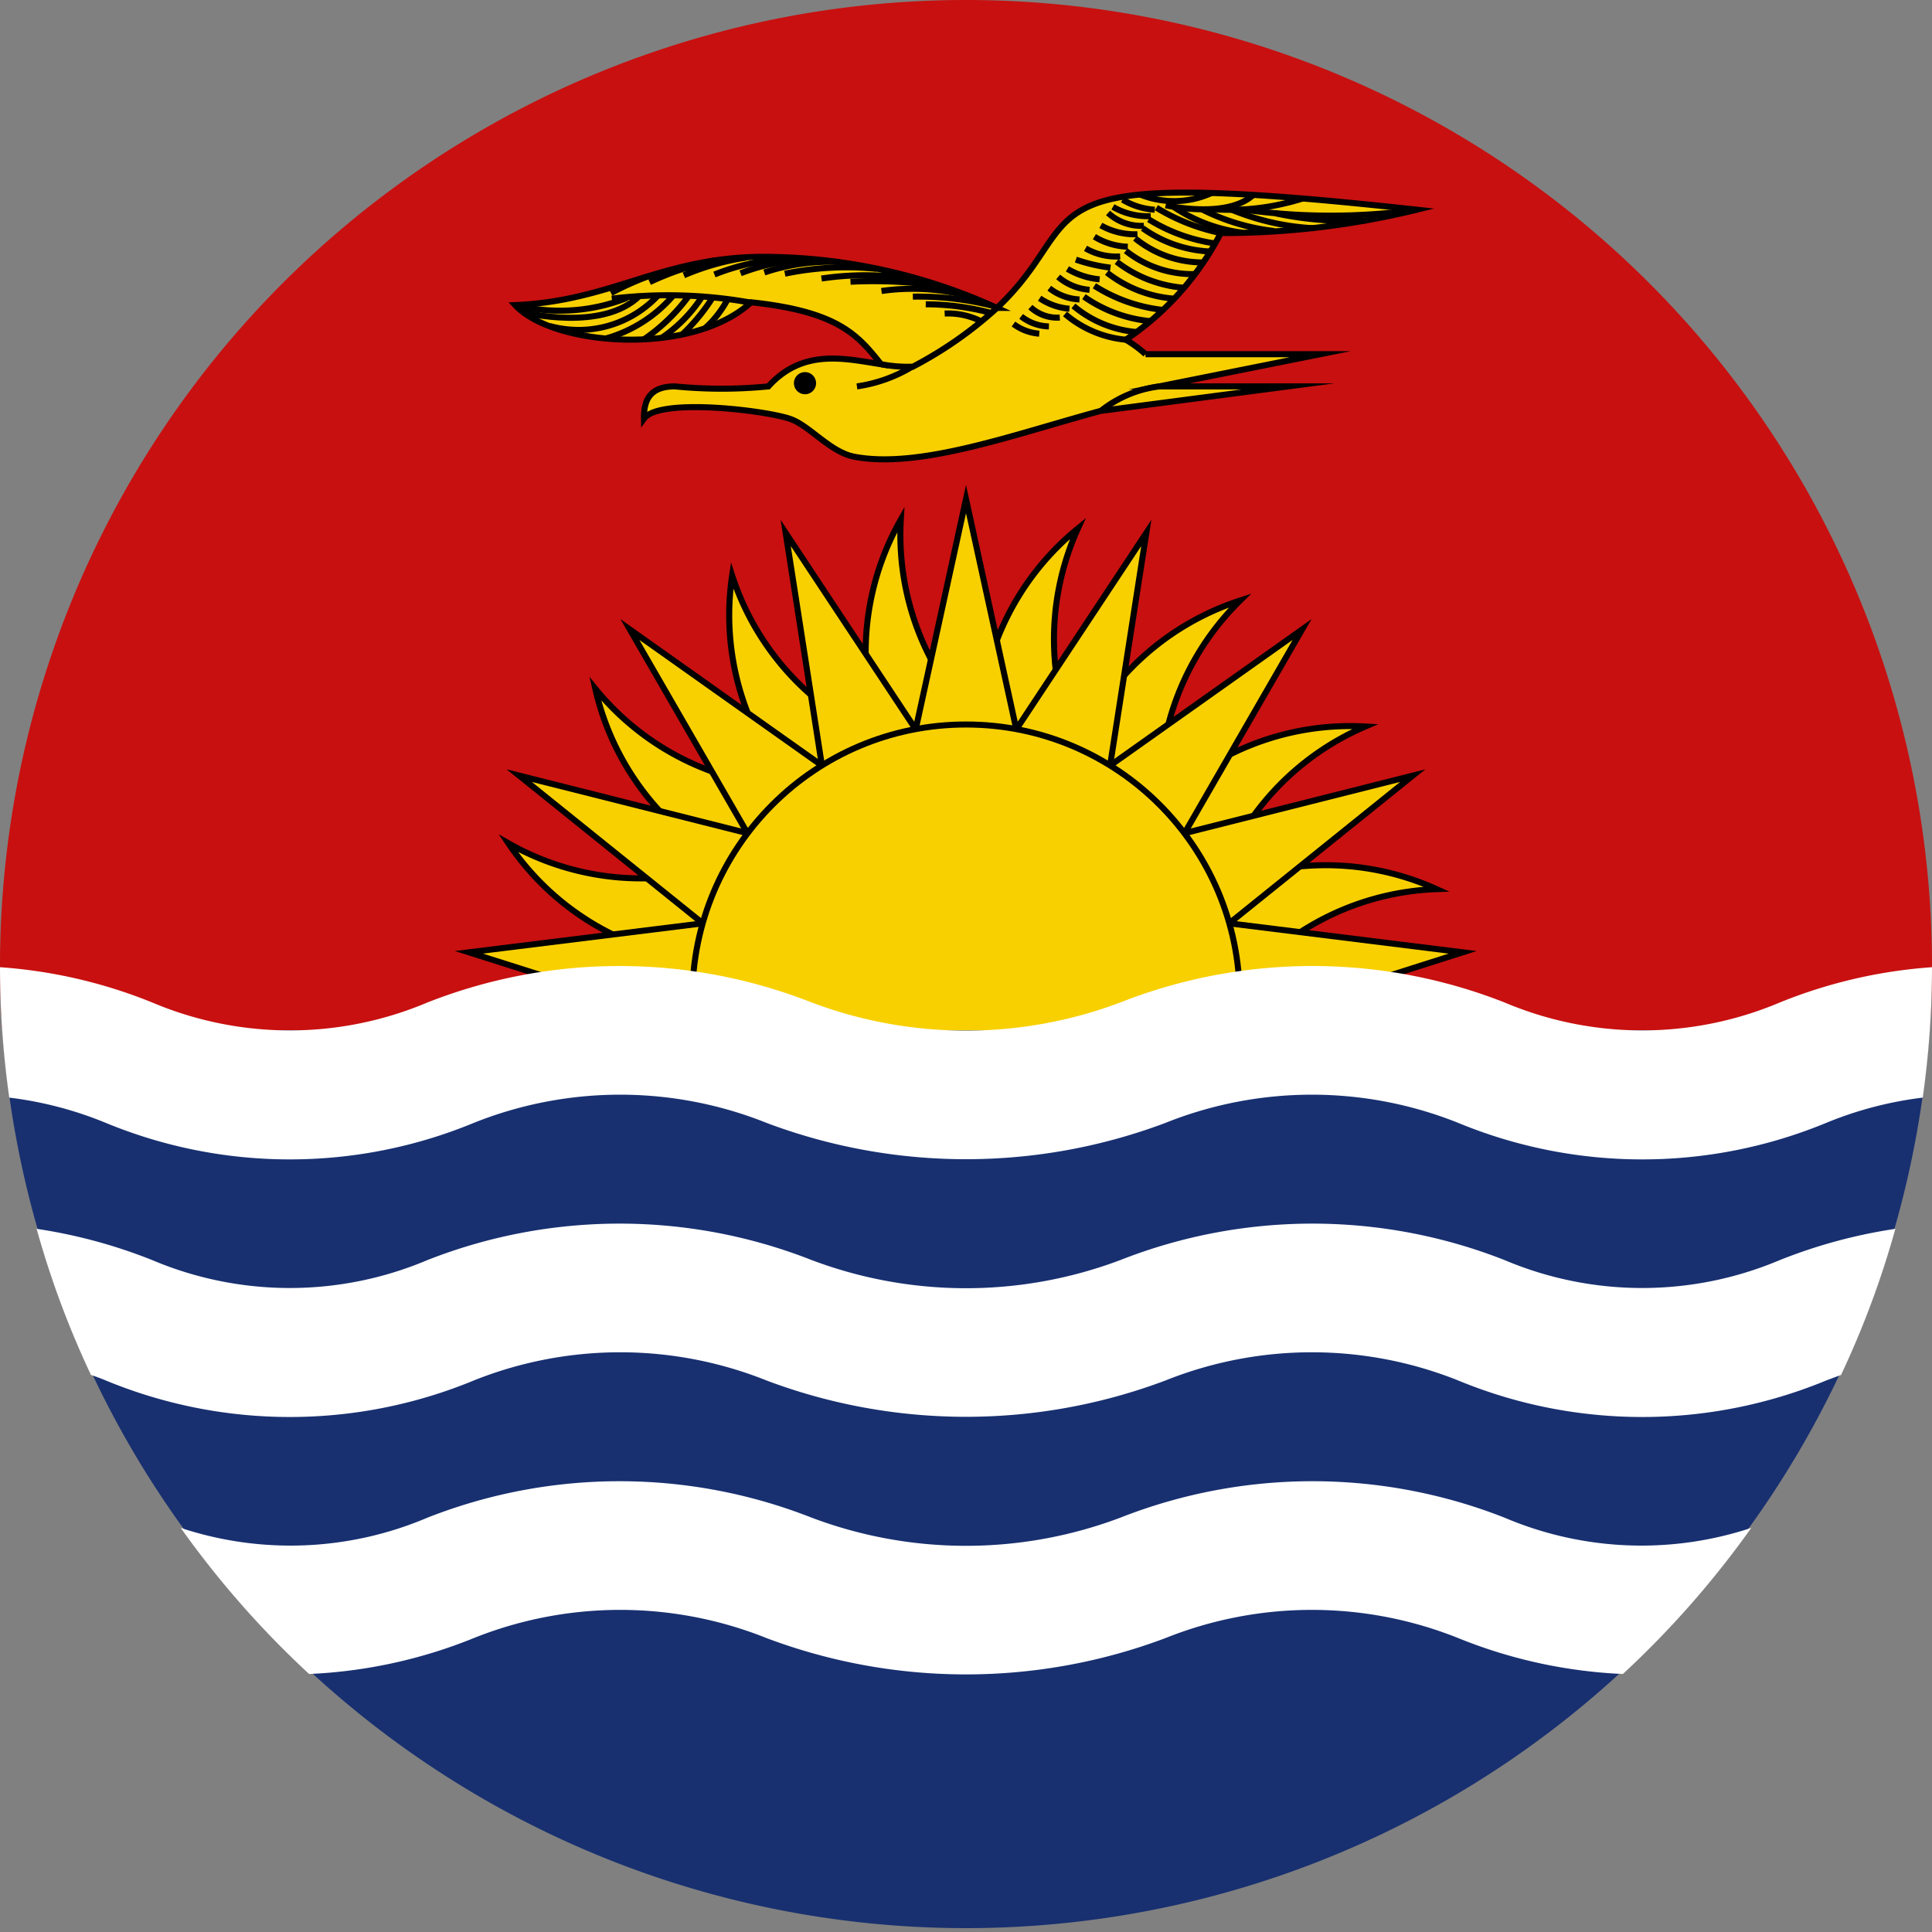 <svg xmlns="http://www.w3.org/2000/svg" viewBox="0 0 48 48"><rect x="0" y="0" width="48" height="48" fill="#808080" stroke="none"/><defs><style>.t,.v{fill:#f8d000;stroke:#000;stroke-width:.15px;stroke-miterlimit:22.926}.v{fill:none}.x{fill:#fff}</style></defs><path d="M48 24c0 .54-.02 1.07-.06 1.6H.06C.02 25.07 0 24.54 0 24a24 24 0 0 1 48 0Z" style="fill:#c81010"/><path d="M17.27 23.84a6.67 6.67 0 0 1-4.64-2.89 6.67 6.67 0 0 0 5.44.52" style="stroke-width:.15px;stroke-miterlimit:22.926;stroke:#000;fill:#f8d000"/><path d="m17.23 25.43-5.58-1.77 5.81-.72M18.07 21.47a6.67 6.67 0 0 1-3.28-4.36 6.67 6.67 0 0 0 4.88 2.45" style="stroke-miterlimit:22.926;stroke-width:.15px;stroke:#000;fill:#f8d000"/><path d="m17.46 22.94-4.56-3.67 5.67 1.43M19.67 19.56a6.67 6.67 0 0 1-1.48-5.26 6.67 6.67 0 0 0 3.67 4.05" style="stroke-miterlimit:22.926;stroke-width:.15px;stroke:#000;fill:#f8d000"/><path d="m18.57 20.7-2.92-5.06 4.77 3.38M21.86 18.35a6.67 6.67 0 0 1 .52-5.44 6.67 6.67 0 0 0 1.95 5.1" style="stroke-miterlimit:22.926;stroke-width:.15px;stroke:#000;fill:#f8d000"/><path d="m20.42 19.02-.9-5.78 3.23 4.88M24.33 18a6.67 6.67 0 0 1 2.45-4.87 6.67 6.67 0 0 0-.02 5.46" style="stroke-miterlimit:22.926;stroke-width:.15px;stroke:#000;fill:#f8d000"/><path d="M22.75 18.12 24 12.4l1.25 5.72M26.76 18.59a6.67 6.67 0 0 1 4.05-3.67A6.67 6.67 0 0 0 28.82 20" style="stroke-miterlimit:22.926;stroke-width:.15px;stroke:#000;fill:#f8d000"/><path d="m25.25 18.12 3.23-4.88-.9 5.78M28.82 20a6.67 6.67 0 0 1 5.1-1.95 6.67 6.67 0 0 0-3.7 4.02" style="stroke-miterlimit:22.926;stroke-width:.15px;stroke:#000;fill:#f8d000"/><path d="m27.58 19.02 4.77-3.38-2.92 5.06M30.23 22.07a6.67 6.67 0 0 1 5.46.02 6.67 6.67 0 0 0-4.9 2.42" style="stroke-miterlimit:22.926;stroke-width:.15px;stroke:#000;fill:#f8d000"/><path d="m29.43 20.7 5.67-1.43-4.56 3.67M30.8 24.5a6.67 6.67 0 0 1 5.08 2 6.67 6.67 0 0 0-5.44.48" style="stroke-miterlimit:22.926;stroke-width:.15px;stroke:#000;fill:#f8d000"/><path d="m30.54 22.94 5.8.72-5.57 1.77" style="stroke-miterlimit:22.926;stroke-width:.15px;stroke:#000;fill:#f8d000"/><circle cx="24" cy="24.8" r="6.8" class="t"/><path d="M24.77 7.65a14.09 14.09 0 0 0-5.84-1.27c-2.52.02-3.73 1.1-6.13 1.2.95 1.03 4.4 1.28 5.86-.07 2.16.23 2.65.81 3.23 1.54-.9-.14-1.94-.4-2.8.55a11.82 11.82 0 0 1-2.32 0c-.58 0-.78.29-.77.8.38-.52 2.97-.21 3.61 0 .5.16 1.01.84 1.63.95 1.63.3 3.96-.56 6.1-1.14L32 9.6h-3.2l4-.8h-4.34a2.96 2.96 0 0 0-.49-.36 7.13 7.13 0 0 0 2.36-2.65 20.28 20.28 0 0 0 4.87-.58c-10.3-1.13-7.95.1-10.43 2.44Z" class="t"/><path d="M20 9.32a.2.2 0 1 1-.2.2.2.2 0 0 1 .2-.2Z"/><path d="M20 9.32a.2.2 0 1 1-.2.2.2.2 0 0 1 .2-.2Z" style="stroke-width:.15px;fill:none;stroke-miterlimit:22.926;stroke:#000"/><path d="M22.68 9.1a3.67 3.67 0 0 1-1.39.5M27.35 10.21a2.87 2.87 0 0 1 1.46-.61M15.18 7.28a7.69 7.69 0 0 1 .91-.41M17.75 6.82a5.64 5.64 0 0 1 2.08-.4M20.41 6.92a7.45 7.45 0 0 1 2.49.05M21.9 7.23a5.44 5.44 0 0 1 2.1.11M23 7.56a6.32 6.32 0 0 1 1.64.22M12.8 7.58a4.52 4.52 0 0 0 2.78-.18" class="v"/><path d="M13 7.76s1.98.5 2.9-.42" class="v"/><path d="M13.66 8.1a2.7 2.7 0 0 0 2.68-.75M15.05 8.41a3.43 3.43 0 0 0 1.67-1.06M16 8.43a4.62 4.62 0 0 0 1.1-1.06M26.46 7.8a2.7 2.7 0 0 0 1.51.64M26.67 7.6a2.79 2.79 0 0 0 1.58.65M26.93 7.37a3.44 3.44 0 0 0 1.66.61M27.19 7.1a3.98 3.98 0 0 0 1.7.6M27.5 6.77a3.08 3.08 0 0 0 1.67.65M27.74 6.5a3.14 3.14 0 0 0 1.68.65M27.97 6.23a2.66 2.66 0 0 0 1.72.58M28.2 5.92a2.66 2.66 0 0 0 1.7.6M28.39 5.67a3.13 3.13 0 0 0 1.7.58M28.54 5.45a4.29 4.29 0 0 0 1.66.6M28.73 5.16a5 5 0 0 0 1.6.63M25.18 8.05a1.22 1.22 0 0 0 .64.24M25.37 7.86a1.15 1.15 0 0 0 .69.25M25.6 7.63a.98.98 0 0 0 .73.26M25.83 7.41a1.54 1.54 0 0 0 .74.26M26.07 7.16a1.33 1.33 0 0 0 .75.28M26.29 6.88a1.36 1.36 0 0 0 .78.32M26.52 6.68a1.92 1.92 0 0 0 .8.26M26.73 6.45a4.22 4.22 0 0 0 .86.2M26.97 6.17a1.51 1.51 0 0 0 .86.2M27.19 5.88a1.7 1.7 0 0 0 .83.25M27.35 5.6a1.73 1.73 0 0 0 .91.22M27.53 5.29a1.22 1.22 0 0 0 .89.32M27.65 5.14a1.73 1.73 0 0 0 .94.23M27.89 4.96a1.76 1.76 0 0 0 .8.25M28.32 4.83a2.25 2.25 0 0 0 1.77-.03M28.96 5.1s1.52.35 2.18-.26" class="v"/><path d="M30.15 5.2a6.07 6.07 0 0 0 2.22-.27" class="v"/><path d="M30.85 5.2a15.56 15.56 0 0 0 4.35.01M16.43 8.4a3.58 3.58 0 0 0 1-1.01M16.96 8.3a4.76 4.76 0 0 0 .74-.9M17.5 8.17a2.59 2.59 0 0 0 .57-.72" class="v"/><path d="M15.2 7.42a11.63 11.63 0 0 1 3.46.1M16.14 7.01a7.1 7.1 0 0 1 1.62-.54M16.99 6.84a6.3 6.3 0 0 1 1.55-.44M18.4 6.79a5.02 5.02 0 0 1 1.93-.34M19.5 6.8a7.46 7.46 0 0 1 2.28-.12M22.68 7.37a7.58 7.58 0 0 1 1.95.22M21.13 7a11.57 11.57 0 0 1 2.19.1M29.16 5.14a3.93 3.93 0 0 0 1.7.64M29.86 5.2a5.3 5.3 0 0 0 1.8.54M30.6 5.21a6.19 6.19 0 0 0 2.02.46M31.69 5.3a8.7 8.7 0 0 0 2.24.18" class="v"/><path d="M18.99 6.77a5.13 5.13 0 0 1 1.88-.26M23.47 7.79a1.82 1.82 0 0 1 .92.2" class="v"/><path d="M21.9 9.05a3.45 3.45 0 0 0 .78.06 9.87 9.87 0 0 0 2.09-1.46" class="v"/><path d="M47.94 25.6a24 24 0 0 1-47.88 0Z" style="fill:#183070"/><path d="M48 24.03a23.1 23.1 0 0 1-.23 3.24 9.2 9.2 0 0 0-2.38.62 11.97 11.97 0 0 1-9.18 0 9.79 9.79 0 0 0-7.26.01 14.06 14.06 0 0 1-9.9 0 9.79 9.79 0 0 0-7.26-.01 11.97 11.97 0 0 1-9.18 0 9.2 9.2 0 0 0-2.38-.62A23.1 23.1 0 0 1 0 24.03a12.34 12.34 0 0 1 3.79.88 8.77 8.77 0 0 0 6.82 0 13.03 13.03 0 0 1 9.54-.01 10.86 10.86 0 0 0 7.7 0 13.03 13.03 0 0 1 9.54.01 8.77 8.77 0 0 0 6.82 0 12.34 12.34 0 0 1 3.79-.88ZM47.09 30.53a22.89 22.89 0 0 1-1.35 3.63l-.35.13a11.97 11.97 0 0 1-9.18 0 9.79 9.79 0 0 0-7.26.01 14.06 14.06 0 0 1-9.9 0 9.79 9.79 0 0 0-7.26-.01 11.97 11.97 0 0 1-9.18 0 4.96 4.96 0 0 0-.35-.13 22.89 22.89 0 0 1-1.35-3.63 12.85 12.85 0 0 1 2.88.78 8.77 8.77 0 0 0 6.82 0 13.03 13.03 0 0 1 9.54-.01 10.86 10.86 0 0 0 7.7 0 13.03 13.03 0 0 1 9.54.01 8.77 8.77 0 0 0 6.82 0 12.85 12.85 0 0 1 2.88-.78ZM43.51 37.96a23.5 23.5 0 0 1-3.19 3.63 12.3 12.3 0 0 1-4.11-.9 9.79 9.79 0 0 0-7.26.01 14.06 14.06 0 0 1-9.9 0 9.79 9.79 0 0 0-7.26-.01 12.3 12.3 0 0 1-4.11.9 23.5 23.5 0 0 1-3.19-3.63 8.68 8.68 0 0 0 6.12-.25 13.03 13.03 0 0 1 9.54-.01 10.86 10.86 0 0 0 7.7 0 13.03 13.03 0 0 1 9.54.01 8.68 8.68 0 0 0 6.12.25Z" class="x"/></svg>